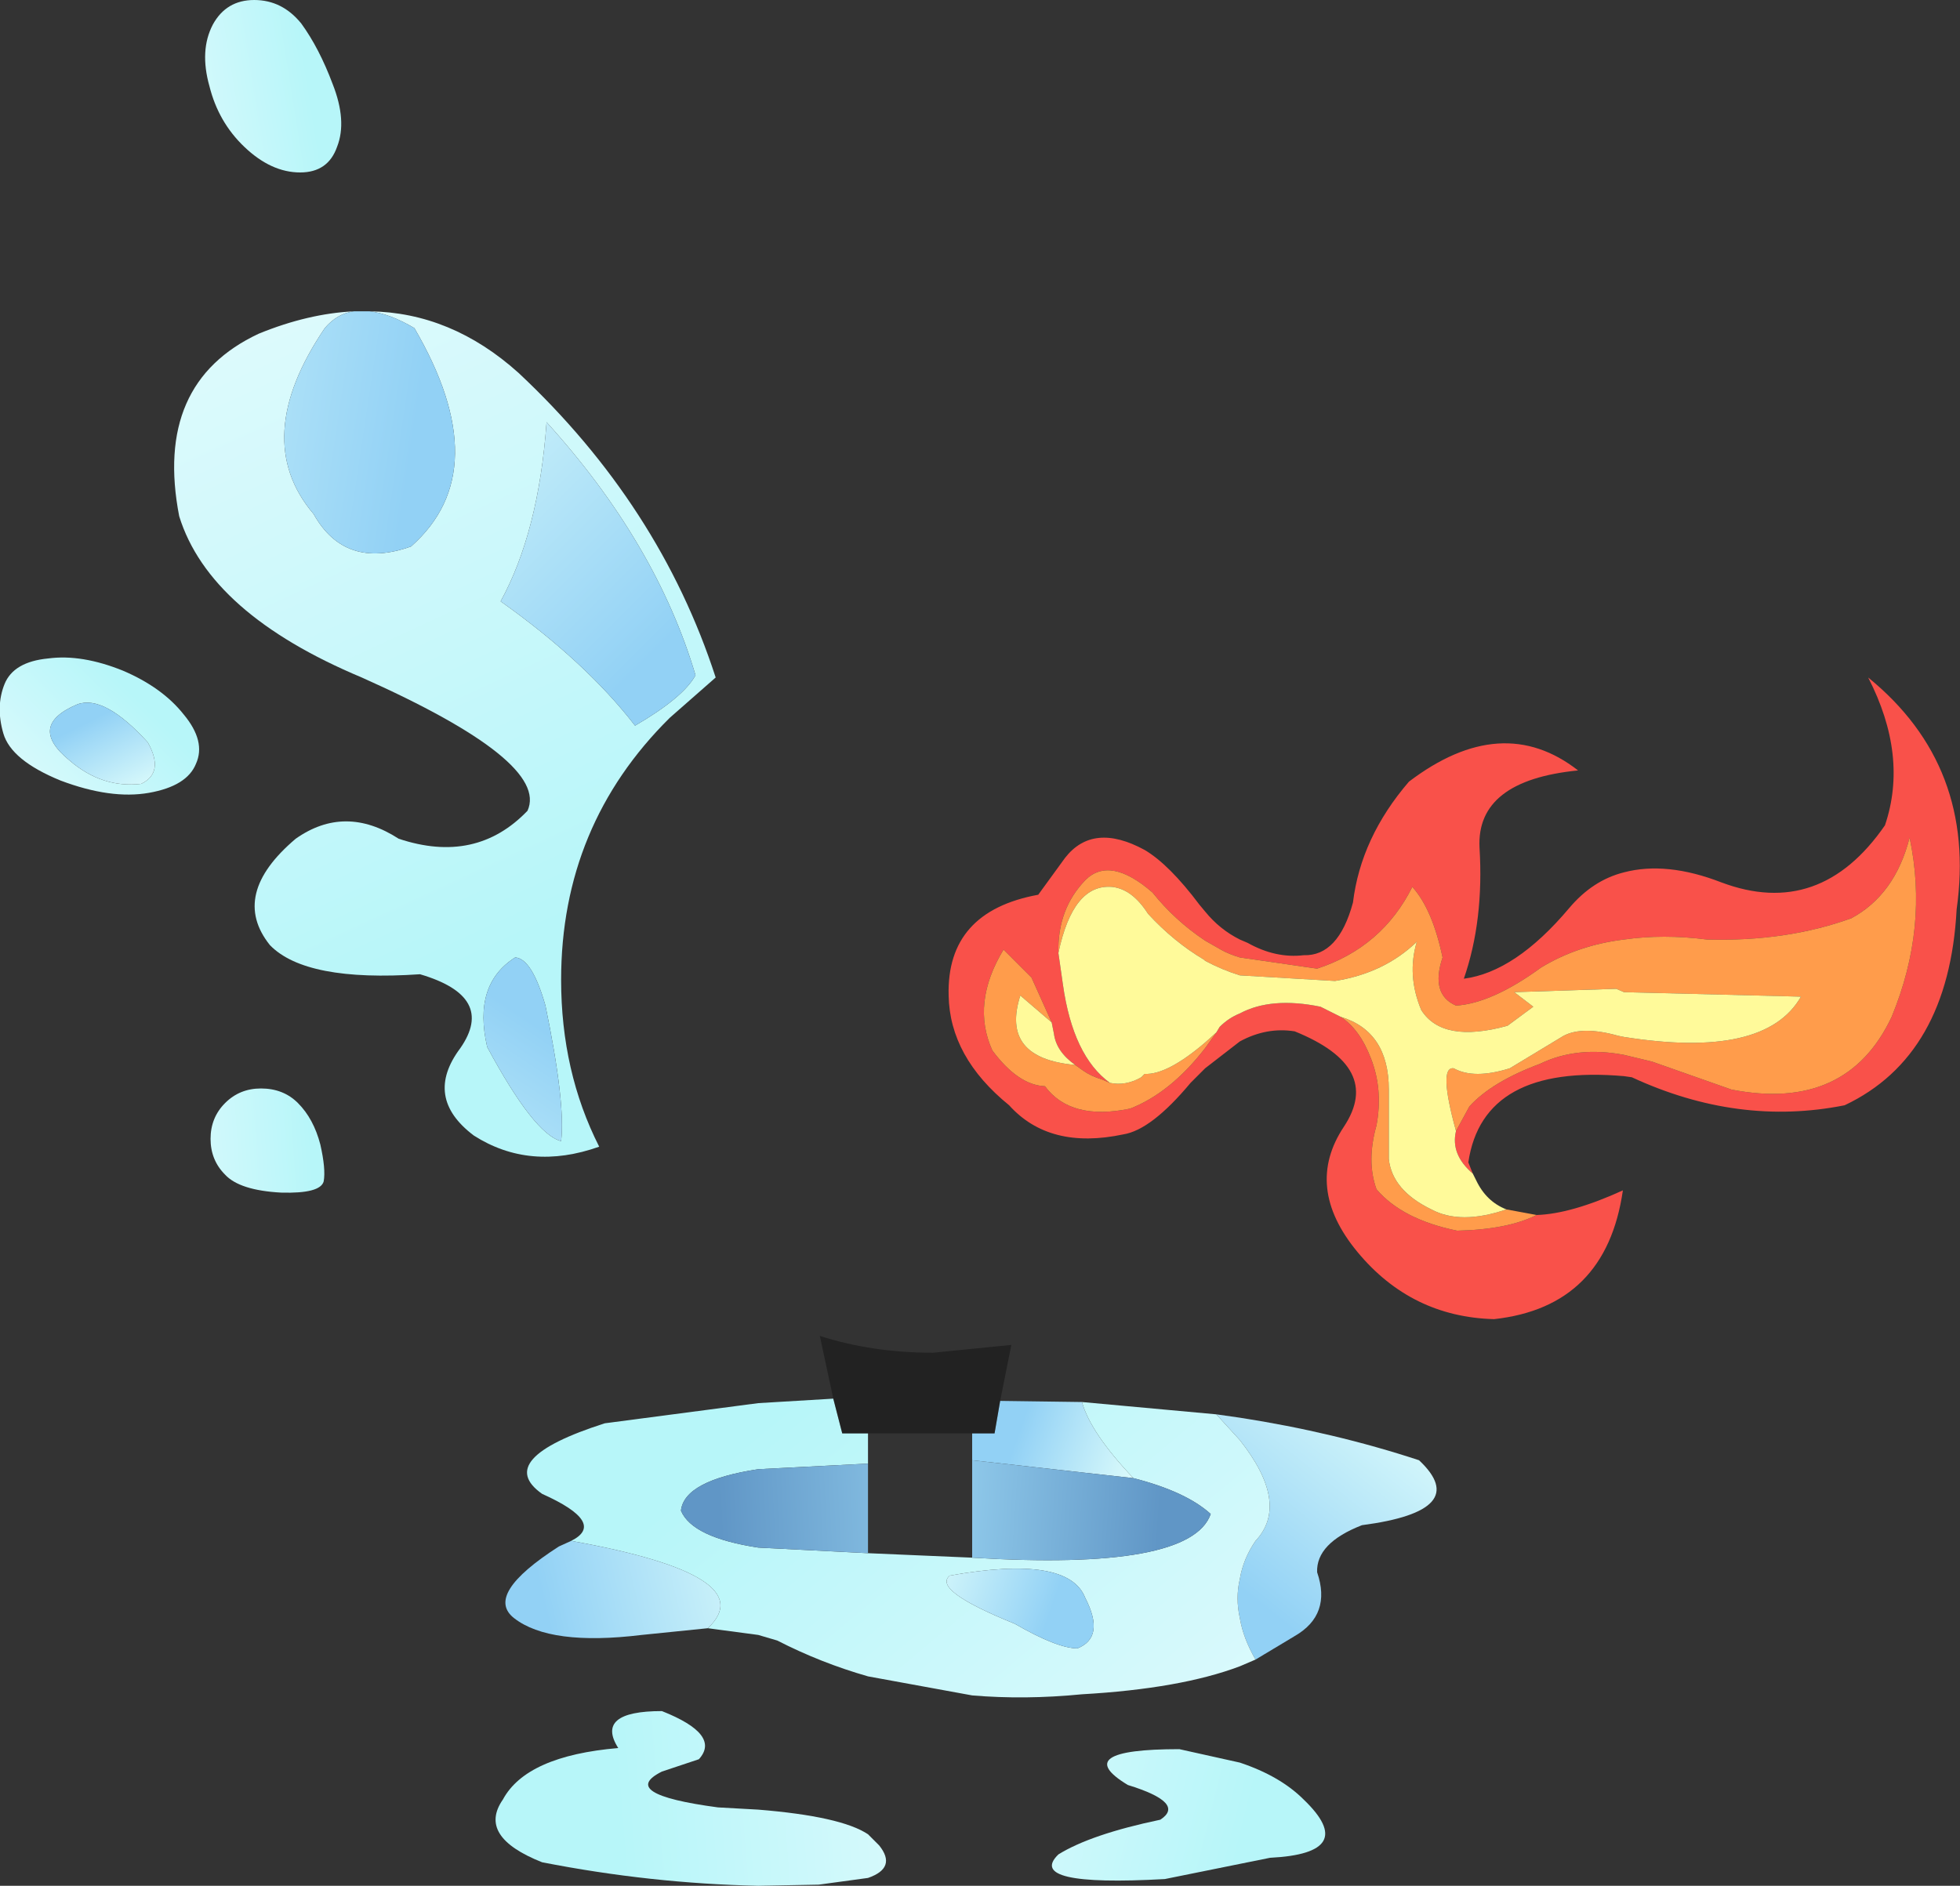 <?xml version="1.0" encoding="UTF-8" standalone="no"?>
<svg xmlns:xlink="http://www.w3.org/1999/xlink" height="84.2px" width="87.5px" xmlns="http://www.w3.org/2000/svg">
  <rect width="100%" height="100%" fill="#333333" stroke="none"/>
  <g transform="matrix(1.0, 0.0, 0.0, 1.0, 42.75, 137.2)">
    <path d="M25.85 -82.95 Q27.4 -83.0 29.7 -84.05 28.95 -78.85 23.95 -78.3 20.25 -78.4 17.85 -81.3 15.45 -84.2 17.25 -86.9 19.0 -89.55 15.05 -91.15 13.8 -91.35 12.6 -90.7 L11.05 -89.5 10.4 -88.85 Q8.65 -86.75 7.4 -86.55 4.1 -85.85 2.3 -87.85 -0.35 -90.0 -0.4 -92.75 -0.5 -96.5 3.6 -97.25 L4.8 -98.9 Q6.05 -100.5 8.35 -99.25 9.45 -98.6 10.8 -96.8 L11.05 -96.5 Q11.7 -95.7 12.6 -95.25 L12.95 -95.1 Q14.2 -94.4 15.45 -94.55 17.0 -94.5 17.65 -96.9 18.0 -99.8 20.15 -102.3 24.3 -105.45 27.7 -102.8 23.15 -102.35 23.3 -99.35 23.5 -96.1 22.6 -93.5 24.9 -93.8 27.3 -96.65 28.35 -97.9 29.75 -98.25 31.65 -98.75 34.1 -97.8 38.5 -96.15 41.4 -100.35 42.45 -103.45 40.65 -106.95 45.5 -103.0 44.6 -96.6 44.25 -90.05 39.6 -87.85 34.85 -86.9 30.1 -89.1 L29.75 -89.15 Q23.45 -89.7 22.8 -85.3 L23.0 -84.8 Q22.0 -85.65 22.25 -86.7 L22.85 -87.8 Q23.85 -88.9 26.0 -89.7 27.65 -90.5 29.75 -90.1 L31.0 -89.8 34.55 -88.55 Q39.7 -87.55 41.7 -91.8 43.35 -95.8 42.5 -99.8 41.85 -97.25 39.9 -96.2 37.0 -95.15 33.45 -95.25 31.5 -95.5 29.75 -95.25 27.7 -95.0 26.05 -94.0 23.85 -92.4 22.25 -92.3 21.1 -92.8 21.65 -94.45 21.2 -96.6 20.3 -97.6 18.95 -94.9 16.05 -93.95 L12.6 -94.45 Q12.1 -94.6 11.75 -94.8 L11.05 -95.2 Q9.7 -96.1 8.7 -97.35 6.8 -99.0 5.7 -97.9 4.45 -96.6 4.5 -94.65 L4.7 -93.25 Q5.15 -90.05 6.8 -88.85 L6.45 -89.0 Q5.95 -89.15 5.6 -89.4 L5.25 -89.65 Q4.4 -90.25 4.3 -91.05 L4.2 -91.55 3.3 -93.55 2.05 -94.8 Q0.6 -92.4 1.55 -90.3 2.7 -88.75 3.9 -88.7 5.05 -87.15 7.7 -87.7 9.5 -88.4 11.05 -90.4 L11.55 -91.1 11.7 -91.35 Q12.1 -91.75 12.6 -91.95 14.0 -92.7 16.2 -92.25 L17.1 -91.8 Q17.95 -91.25 18.45 -89.95 19.0 -88.55 18.7 -86.95 18.25 -85.35 18.7 -84.1 19.85 -82.75 22.3 -82.25 24.55 -82.3 25.85 -82.95" fill="#f9514a" fill-rule="evenodd" stroke="none"/>
    <path d="M24.5 -83.2 L25.85 -82.95 Q24.55 -82.3 22.3 -82.25 19.85 -82.75 18.7 -84.1 18.25 -85.35 18.7 -86.95 19.0 -88.55 18.45 -89.95 17.95 -91.25 17.1 -91.8 19.25 -91.15 19.25 -88.55 L19.25 -85.45 Q19.4 -84.05 21.15 -83.2 22.45 -82.5 24.5 -83.2 M11.55 -91.1 L11.05 -90.4 Q9.5 -88.4 7.7 -87.7 5.05 -87.15 3.9 -88.7 2.7 -88.75 1.55 -90.3 0.6 -92.4 2.05 -94.8 L3.3 -93.55 4.2 -91.55 2.8 -92.75 Q1.9 -89.95 5.25 -89.65 L5.6 -89.4 Q5.95 -89.15 6.45 -89.0 L6.8 -88.85 Q7.5 -88.7 8.2 -89.1 L8.35 -89.25 Q9.35 -89.2 11.05 -90.65 L11.55 -91.1 M4.5 -94.65 Q4.45 -96.6 5.7 -97.9 6.8 -99.0 8.7 -97.35 9.7 -96.1 11.05 -95.2 L11.75 -94.8 Q12.1 -94.6 12.6 -94.45 L16.05 -93.95 Q18.95 -94.9 20.3 -97.6 21.2 -96.6 21.65 -94.45 21.1 -92.8 22.25 -92.3 23.85 -92.4 26.05 -94.0 27.7 -95.0 29.75 -95.25 31.5 -95.5 33.45 -95.25 37.0 -95.15 39.9 -96.2 41.85 -97.25 42.5 -99.8 43.35 -95.8 41.7 -91.8 39.7 -87.55 34.55 -88.55 L31.0 -89.8 29.75 -90.1 Q27.65 -90.5 26.0 -89.7 23.85 -88.9 22.85 -87.8 L22.25 -86.7 Q21.45 -89.6 22.15 -89.5 23.05 -89.0 24.65 -89.5 L27.05 -90.95 Q27.9 -91.4 29.5 -90.95 L29.75 -90.9 Q36.05 -89.9 37.65 -92.7 L29.75 -92.9 29.4 -93.05 24.85 -92.9 25.7 -92.25 24.55 -91.4 Q21.65 -90.6 20.7 -92.1 20.05 -93.65 20.5 -95.15 19.05 -93.75 16.85 -93.4 L12.6 -93.65 Q11.8 -93.9 11.05 -94.3 L11.0 -94.35 Q9.65 -95.15 8.5 -96.4 7.8 -97.5 6.9 -97.6 5.15 -97.75 4.5 -94.65" fill="#ff9c4b" fill-rule="evenodd" stroke="none"/>
    <path d="M23.0 -84.8 L23.15 -84.5 Q23.6 -83.55 24.5 -83.2 22.45 -82.5 21.15 -83.2 19.4 -84.05 19.25 -85.45 L19.25 -88.55 Q19.25 -91.15 17.1 -91.8 L16.2 -92.25 Q14.0 -92.7 12.6 -91.95 12.1 -91.75 11.7 -91.35 L11.55 -91.1 11.05 -90.65 Q9.35 -89.2 8.35 -89.25 L8.2 -89.1 Q7.5 -88.7 6.8 -88.85 5.15 -90.05 4.7 -93.25 L4.5 -94.65 Q5.15 -97.75 6.9 -97.6 7.8 -97.5 8.5 -96.4 9.65 -95.15 11.0 -94.35 L11.05 -94.3 Q11.8 -93.9 12.6 -93.65 L16.85 -93.4 Q19.05 -93.75 20.5 -95.15 20.05 -93.65 20.7 -92.1 21.65 -90.6 24.55 -91.4 L25.7 -92.25 24.85 -92.9 29.4 -93.05 29.75 -92.9 37.65 -92.7 Q36.05 -89.9 29.75 -90.9 L29.5 -90.95 Q27.9 -91.4 27.05 -90.95 L24.65 -89.5 Q23.05 -89.0 22.15 -89.5 21.45 -89.6 22.25 -86.7 22.0 -85.65 23.0 -84.8 M4.2 -91.55 L4.3 -91.05 Q4.4 -90.25 5.25 -89.65 1.9 -89.95 2.8 -92.75 L4.2 -91.55" fill="#fffa9a" fill-rule="evenodd" stroke="none"/>
    <path d="M1.9 -74.65 L5.55 -74.6 Q5.95 -73.2 7.85 -71.2 L0.65 -72.0 0.65 -73.2 1.65 -73.2 1.9 -74.65" fill="url(#gradient0)" fill-rule="evenodd" stroke="none"/>
    <path d="M11.55 -74.05 L12.6 -73.9 Q16.8 -73.25 20.6 -72.0 23.0 -69.75 18.05 -69.1 16.0 -68.3 16.05 -67.0 16.7 -65.1 15.05 -64.15 L13.3 -63.1 Q12.75 -64.05 12.6 -64.95 12.4 -65.85 12.6 -66.7 12.75 -67.6 13.3 -68.4 14.85 -70.05 12.6 -72.9 L11.55 -74.05" fill="url(#gradient1)" fill-rule="evenodd" stroke="none"/>
    <path d="M7.85 -71.2 Q5.95 -73.2 5.55 -74.6 L11.55 -74.05 12.6 -72.9 Q14.85 -70.05 13.3 -68.4 12.75 -67.6 12.6 -66.7 12.4 -65.85 12.6 -64.95 12.75 -64.05 13.3 -63.1 L12.6 -62.8 Q9.95 -61.8 5.55 -61.55 3.0 -61.3 0.65 -61.5 L-4.0 -62.35 Q-6.1 -62.95 -8.05 -63.95 L-8.9 -64.2 -11.15 -64.5 Q-8.65 -66.85 -17.25 -68.4 -15.65 -69.2 -18.55 -70.5 -20.75 -72.05 -15.75 -73.65 L-8.9 -74.55 -5.55 -74.75 -5.15 -73.2 -4.0 -73.2 -4.0 -71.85 -8.9 -71.6 Q-12.2 -71.1 -12.35 -69.75 -11.85 -68.55 -8.9 -68.1 L-4.0 -67.85 0.65 -67.65 Q10.4 -67.05 11.3 -69.6 10.2 -70.6 7.85 -71.2 M-0.35 -66.85 Q-1.15 -66.2 2.55 -64.7 4.45 -63.6 5.35 -63.6 6.6 -64.1 5.7 -65.85 4.95 -67.8 -0.35 -66.85" fill="url(#gradient2)" fill-rule="evenodd" stroke="none"/>
    <path d="M0.65 -72.0 L7.85 -71.2 Q10.2 -70.6 11.3 -69.6 10.4 -67.05 0.65 -67.65 L0.65 -72.0" fill="url(#gradient3)" fill-rule="evenodd" stroke="none"/>
    <path d="M-0.35 -66.85 Q4.95 -67.8 5.7 -65.85 6.6 -64.1 5.35 -63.6 4.45 -63.6 2.55 -64.7 -1.15 -66.2 -0.35 -66.85" fill="url(#gradient4)" fill-rule="evenodd" stroke="none"/>
    <path d="M4.5 -54.4 Q5.95 -55.3 9.05 -55.95 10.2 -56.7 7.6 -57.5 4.95 -59.1 9.9 -59.1 L12.6 -58.5 Q14.4 -57.9 15.45 -56.85 17.95 -54.45 13.95 -54.25 L9.25 -53.3 Q3.0 -52.95 4.5 -54.4" fill="url(#gradient5)" fill-rule="evenodd" stroke="none"/>
    <path d="M-34.0 -103.1 Q-34.4 -102.1 -36.1 -101.8 -37.8 -101.5 -40.05 -102.35 -42.25 -103.25 -42.6 -104.45 -42.95 -105.65 -42.55 -106.65 -42.15 -107.65 -40.6 -107.8 -39.1 -108.0 -37.25 -107.25 -35.5 -106.5 -34.55 -105.3 -33.55 -104.1 -34.0 -103.1 M-39.65 -103.25 Q-38.2 -102.0 -36.45 -102.2 -35.4 -102.7 -36.15 -104.05 -38.1 -106.2 -39.3 -105.75 -41.55 -104.8 -39.65 -103.25" fill="url(#gradient6)" fill-rule="evenodd" stroke="none"/>
    <path d="M-27.9 -133.45 Q-27.25 -131.8 -27.7 -130.65 -28.1 -129.5 -29.35 -129.5 -30.65 -129.5 -31.85 -130.65 -33.0 -131.75 -33.4 -133.35 -33.85 -134.95 -33.25 -136.1 -32.65 -137.2 -31.4 -137.2 -30.15 -137.2 -29.3 -136.15 -28.5 -135.05 -27.9 -133.45" fill="url(#gradient7)" fill-rule="evenodd" stroke="none"/>
    <path d="M-26.95 -123.3 Q-27.7 -123.2 -28.25 -122.55 -31.6 -117.6 -28.75 -114.25 -27.35 -111.75 -24.4 -112.8 -20.55 -116.2 -24.25 -122.55 -25.35 -123.2 -26.25 -123.3 -22.6 -123.25 -19.6 -120.55 -13.3 -114.65 -10.8 -106.95 L-12.85 -105.15 Q-17.7 -100.35 -17.7 -93.45 -17.7 -89.35 -16.0 -86.0 -19.1 -84.9 -21.6 -86.5 -23.85 -88.2 -22.2 -90.4 -20.6 -92.7 -24.0 -93.7 -29.1 -93.35 -30.7 -95.0 -32.5 -97.25 -29.55 -99.75 -27.35 -101.3 -24.95 -99.75 -21.5 -98.6 -19.2 -101.0 -18.2 -103.2 -26.6 -106.95 -33.4 -109.8 -34.75 -114.15 -35.9 -120.1 -31.2 -122.3 -29.0 -123.2 -26.95 -123.3 M-18.35 -118.35 Q-18.7 -113.45 -20.4 -110.35 -16.6 -107.65 -14.4 -104.8 -12.25 -106.05 -11.7 -107.05 -13.45 -112.95 -18.35 -118.35 M-21.0 -90.45 Q-18.9 -86.55 -17.7 -86.25 -17.5 -87.95 -18.4 -92.3 -19.0 -94.4 -19.75 -94.45 -21.65 -93.25 -21.0 -90.45" fill="url(#gradient8)" fill-rule="evenodd" stroke="none"/>
    <path d="M-26.25 -123.3 Q-25.35 -123.2 -24.25 -122.55 -20.55 -116.2 -24.4 -112.8 -27.35 -111.75 -28.75 -114.25 -31.6 -117.6 -28.25 -122.55 -27.7 -123.2 -26.95 -123.3 L-26.25 -123.3" fill="url(#gradient9)" fill-rule="evenodd" stroke="none"/>
    <path d="M-39.65 -103.25 Q-41.55 -104.8 -39.3 -105.75 -38.1 -106.2 -36.15 -104.05 -35.4 -102.7 -36.45 -102.2 -38.2 -102.0 -39.65 -103.25" fill="url(#gradient10)" fill-rule="evenodd" stroke="none"/>
    <path d="M-18.35 -118.35 Q-13.45 -112.95 -11.7 -107.05 -12.25 -106.05 -14.4 -104.8 -16.6 -107.65 -20.4 -110.35 -18.7 -113.45 -18.35 -118.35" fill="url(#gradient11)" fill-rule="evenodd" stroke="none"/>
    <path d="M-21.0 -90.45 Q-21.65 -93.25 -19.75 -94.45 -19.0 -94.4 -18.4 -92.3 -17.5 -87.95 -17.7 -86.25 -18.9 -86.55 -21.0 -90.45" fill="url(#gradient12)" fill-rule="evenodd" stroke="none"/>
    <path d="M-28.45 -86.1 Q-28.2 -85.0 -28.3 -84.45 -28.45 -83.9 -30.2 -83.95 -32.05 -84.05 -32.7 -84.75 -33.35 -85.4 -33.35 -86.35 -33.35 -87.3 -32.7 -87.95 -32.05 -88.6 -31.1 -88.6 -30.1 -88.6 -29.45 -87.95 -28.75 -87.25 -28.45 -86.1" fill="url(#gradient13)" fill-rule="evenodd" stroke="none"/>
    <path d="M-4.0 -71.85 L-4.0 -67.85 -8.9 -68.1 Q-11.85 -68.55 -12.35 -69.75 -12.2 -71.1 -8.9 -71.6 L-4.0 -71.85" fill="url(#gradient14)" fill-rule="evenodd" stroke="none"/>
    <path d="M-11.15 -64.5 L-14.1 -64.2 Q-18.2 -63.7 -19.8 -64.95 -21.15 -66.0 -17.8 -68.15 L-17.25 -68.4 Q-8.65 -66.85 -11.15 -64.5" fill="url(#gradient15)" fill-rule="evenodd" stroke="none"/>
    <path d="M-4.0 -53.35 L-6.2 -53.05 -8.9 -53.0 Q-13.7 -53.1 -18.55 -54.05 -21.45 -55.2 -20.3 -56.85 -19.25 -58.8 -15.15 -59.15 -16.2 -60.8 -13.2 -60.8 -10.55 -59.75 -11.55 -58.65 L-13.2 -58.1 Q-15.2 -57.1 -10.7 -56.5 L-8.9 -56.4 Q-5.2 -56.1 -4.0 -55.3 L-3.5 -54.8 Q-2.7 -53.8 -4.0 -53.35" fill="url(#gradient16)" fill-rule="evenodd" stroke="none"/>
    <path d="M1.9 -74.65 L1.65 -73.2 0.65 -73.2 -4.0 -73.2 -5.15 -73.2 -5.55 -74.75 -6.15 -77.55 Q-3.8 -76.8 -1.1 -76.8 L2.4 -77.15 1.9 -74.65" fill="#000000" fill-opacity="0.329" fill-rule="evenodd" stroke="none"/>
  </g>
  <defs>
    <linearGradient gradientTransform="matrix(0.003, 0.001, -7.0E-4, 0.002, 5.25, -72.6)" gradientUnits="userSpaceOnUse" id="gradient0" spreadMethod="pad" x1="-819.2" x2="819.2">
      <stop offset="0.0" stop-color="#92d1f5"/>
      <stop offset="1.0" stop-color="#d7f9fb"/>
    </linearGradient>
    <linearGradient gradientTransform="matrix(0.004, -0.005, 0.005, 0.004, 15.3, -70.85)" gradientUnits="userSpaceOnUse" id="gradient1" spreadMethod="pad" x1="-819.2" x2="819.2">
      <stop offset="0.0" stop-color="#92d1f5"/>
      <stop offset="1.0" stop-color="#d7f9fb"/>
    </linearGradient>
    <linearGradient gradientTransform="matrix(0.009, 0.012, -0.012, 0.01, 1.35, -66.0)" gradientUnits="userSpaceOnUse" id="gradient2" spreadMethod="pad" x1="-819.2" x2="819.2">
      <stop offset="0.0" stop-color="#b7f6f9"/>
      <stop offset="1.0" stop-color="#dcfafc"/>
    </linearGradient>
    <linearGradient gradientTransform="matrix(-0.008, -7.0E-4, 2.0E-4, -0.003, 2.45, -69.7)" gradientUnits="userSpaceOnUse" id="gradient3" spreadMethod="pad" x1="-819.2" x2="819.2">
      <stop offset="0.0" stop-color="#6096c6"/>
      <stop offset="0.984" stop-color="#a5e1fb"/>
    </linearGradient>
    <linearGradient gradientTransform="matrix(-0.003, -0.002, 7.0E-4, -0.002, 1.6, -66.6)" gradientUnits="userSpaceOnUse" id="gradient4" spreadMethod="pad" x1="-819.2" x2="819.2">
      <stop offset="0.0" stop-color="#92d1f5"/>
      <stop offset="1.0" stop-color="#d7f9fb"/>
    </linearGradient>
    <linearGradient gradientTransform="matrix(-0.008, -0.002, 0.001, -0.004, 6.15, -56.65)" gradientUnits="userSpaceOnUse" id="gradient5" spreadMethod="pad" x1="-819.2" x2="819.2">
      <stop offset="0.0" stop-color="#b7f6f9"/>
      <stop offset="1.0" stop-color="#dcfafc"/>
    </linearGradient>
    <linearGradient gradientTransform="matrix(-0.003, 0.003, -0.004, -0.004, -39.35, -103.85)" gradientUnits="userSpaceOnUse" id="gradient6" spreadMethod="pad" x1="-819.2" x2="819.2">
      <stop offset="0.0" stop-color="#b7f6f9"/>
      <stop offset="1.0" stop-color="#dcfafc"/>
    </linearGradient>
    <linearGradient gradientTransform="matrix(-0.004, 6.0E-4, -8.0E-4, -0.005, -32.25, -133.0)" gradientUnits="userSpaceOnUse" id="gradient7" spreadMethod="pad" x1="-819.2" x2="819.2">
      <stop offset="0.0" stop-color="#b7f6f9"/>
      <stop offset="1.0" stop-color="#dcfafc"/>
    </linearGradient>
    <linearGradient gradientTransform="matrix(-0.008, -0.016, 0.013, -0.006, -24.55, -109.0)" gradientUnits="userSpaceOnUse" id="gradient8" spreadMethod="pad" x1="-819.2" x2="819.2">
      <stop offset="0.0" stop-color="#b7f6f9"/>
      <stop offset="1.0" stop-color="#dcfafc"/>
    </linearGradient>
    <linearGradient gradientTransform="matrix(-0.01, -0.001, 9.0E-4, -0.006, -32.45, -118.55)" gradientUnits="userSpaceOnUse" id="gradient9" spreadMethod="pad" x1="-819.2" x2="819.2">
      <stop offset="0.0" stop-color="#92d1f5"/>
      <stop offset="1.0" stop-color="#d7f9fb"/>
    </linearGradient>
    <linearGradient gradientTransform="matrix(0.001, 0.002, -0.002, 0.001, -37.75, -103.45)" gradientUnits="userSpaceOnUse" id="gradient10" spreadMethod="pad" x1="-819.2" x2="819.2">
      <stop offset="0.0" stop-color="#92d1f5"/>
      <stop offset="1.0" stop-color="#d7f9fb"/>
    </linearGradient>
    <linearGradient gradientTransform="matrix(-0.006, -0.008, 0.003, -0.003, -19.05, -114.0)" gradientUnits="userSpaceOnUse" id="gradient11" spreadMethod="pad" x1="-819.2" x2="819.2">
      <stop offset="0.0" stop-color="#92d1f5"/>
      <stop offset="1.0" stop-color="#d7f9fb"/>
    </linearGradient>
    <linearGradient gradientTransform="matrix(-0.004, 0.006, -0.003, -0.002, -21.45, -86.1)" gradientUnits="userSpaceOnUse" id="gradient12" spreadMethod="pad" x1="-819.2" x2="819.2">
      <stop offset="0.0" stop-color="#92d1f5"/>
      <stop offset="1.0" stop-color="#d7f9fb"/>
    </linearGradient>
    <linearGradient gradientTransform="matrix(-0.004, 2.0E-4, -2.0E-4, -0.003, -32.15, -86.2)" gradientUnits="userSpaceOnUse" id="gradient13" spreadMethod="pad" x1="-819.2" x2="819.2">
      <stop offset="0.0" stop-color="#b7f6f9"/>
      <stop offset="1.0" stop-color="#dcfafc"/>
    </linearGradient>
    <linearGradient gradientTransform="matrix(0.009, -3.0E-4, 1.0E-4, 0.002, -3.25, -69.9)" gradientUnits="userSpaceOnUse" id="gradient14" spreadMethod="pad" x1="-819.2" x2="819.2">
      <stop offset="0.0" stop-color="#6096c6"/>
      <stop offset="0.984" stop-color="#a5e1fb"/>
    </linearGradient>
    <linearGradient gradientTransform="matrix(0.006, -0.001, 7.0E-4, 0.003, -13.6, -66.55)" gradientUnits="userSpaceOnUse" id="gradient15" spreadMethod="pad" x1="-819.2" x2="819.2">
      <stop offset="0.0" stop-color="#92d1f5"/>
      <stop offset="1.0" stop-color="#d7f9fb"/>
    </linearGradient>
    <linearGradient gradientTransform="matrix(0.009, -8.0E-4, 4.0E-4, 0.005, -7.8, -57.1)" gradientUnits="userSpaceOnUse" id="gradient16" spreadMethod="pad" x1="-819.2" x2="819.2">
      <stop offset="0.0" stop-color="#b7f6f9"/>
      <stop offset="1.0" stop-color="#dcfafc"/>
    </linearGradient>
  </defs>
</svg>
